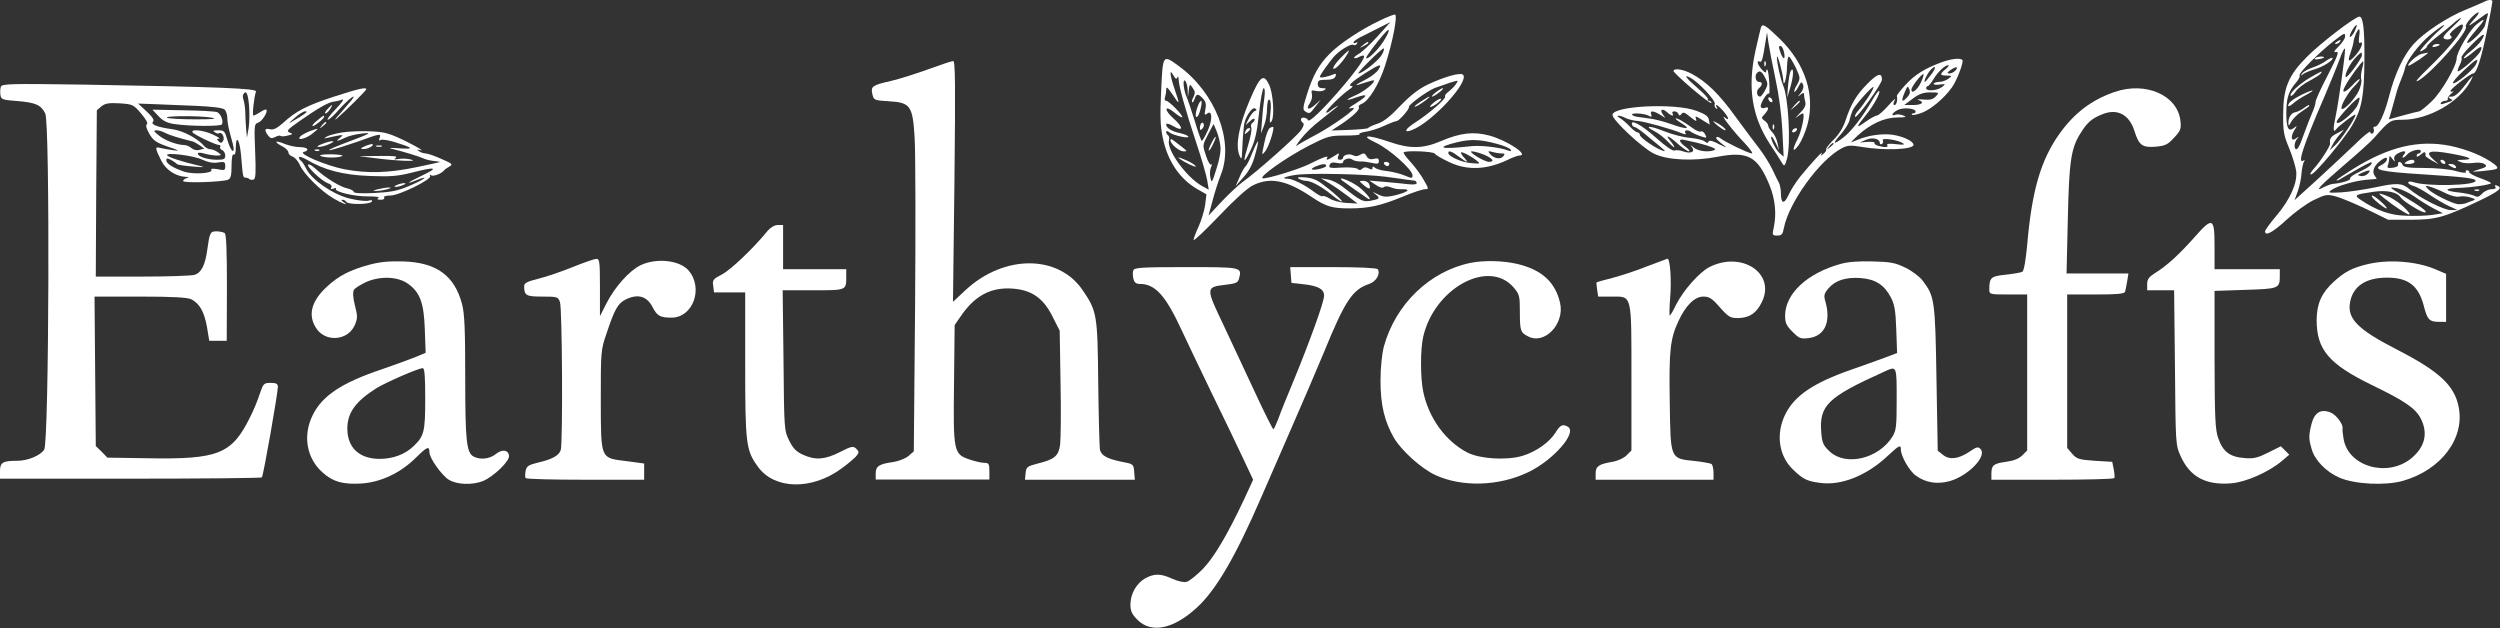 <svg width="780" height="196" viewBox="0 0 780 196" fill="none" xmlns="http://www.w3.org/2000/svg">
<rect x="0" y="0" width="780" height="196" fill="#333333" stroke="none"/>
<path d="M775.005 0.586C774.48 0.848 771.984 1.899 769.488 2.95C763.709 5.249 756.353 10.109 753.069 13.721C749.916 17.202 747.223 22.982 745.45 29.812C744.005 35.526 742.035 39.73 740.918 39.533C740.59 39.401 740.393 39.73 740.59 40.255C740.787 40.781 740.655 41.372 740.261 41.635C739.867 41.832 739.539 41.635 739.539 41.175C739.539 40.715 737.372 42.423 734.81 44.984C732.183 47.48 726.863 52.471 722.988 56.018L715.895 62.455L716.946 59.565C717.471 58.054 717.996 55.558 718.062 54.113C718.193 52.669 718.522 51.026 718.785 50.567C719.179 49.91 719.113 49.779 718.653 50.107C716.683 51.289 718.587 45.51 725.221 30.141C726.994 26.003 729.162 20.683 730.016 18.319C730.869 15.954 731.592 14.641 731.658 15.363C731.658 17.662 729.687 31.586 728.768 36.052C727.848 40.124 727.914 41.7 728.899 40.321C729.621 39.27 734.941 35.264 734.941 35.789C734.941 36.774 730.344 43.736 728.636 45.247L726.863 46.889L727.717 45.247C728.177 44.327 729.162 42.882 729.95 42.029L731.329 40.452L729.227 41.569C727.257 42.554 726.732 43.276 726.994 44.787C727.126 45.51 723.842 50.567 721.937 52.603C721.018 53.654 720.558 54.442 721.018 54.442C722.2 54.442 731.723 43.014 734.088 38.745C736.912 33.819 737.634 29.747 737.7 18.647C737.766 9.124 737.306 5.183 736.124 5.183C734.81 5.183 723.973 13.459 719.77 17.728C713.99 23.507 712.348 27.448 712.348 35.724C712.282 40.781 712.545 42.291 714.187 46.166C715.238 48.728 716.223 51.946 716.42 53.457C716.814 57.135 714.515 62.258 710.181 67.38C708.276 69.614 706.7 71.781 706.7 72.175C706.7 73.817 709.13 72.503 713.399 68.563C715.96 66.198 719.77 63.44 721.937 62.389C725.681 60.616 726.075 60.55 728.965 61.338C730.607 61.798 734.941 63.637 738.554 65.344L745.122 68.563H752.018C760.031 68.563 762.526 67.84 773.232 62.783C779.8 59.63 781.113 58.58 778.946 57.857C778.486 57.66 778.289 57.857 778.552 58.317C778.88 58.777 778.421 59.039 777.37 59.039C776.45 59.039 775.137 59.63 774.414 60.419C773.429 61.469 772.904 61.601 771.984 61.075C771.262 60.747 769.029 60.221 766.927 60.025C762.592 59.565 762.526 58.777 766.664 58.645C771.393 58.514 777.698 57.529 777.173 57.069C776.91 56.806 775.268 56.084 773.56 55.493C771.787 54.836 770.408 54.048 770.408 53.719C770.408 53.391 770.079 53.128 769.685 53.128C769.357 53.128 769.16 53.391 769.357 53.719C769.62 54.048 768.175 53.916 766.336 53.391C764.365 52.8 760.031 52.406 756.418 52.406C751.427 52.406 749.916 52.209 749.588 51.421C749.194 50.304 748.011 50.173 748.208 51.289C748.34 51.815 747.617 52.209 746.501 52.34C744.99 52.537 744.662 52.34 745.056 51.486C745.253 50.895 745.45 49.91 745.45 49.319C745.45 48.465 745.647 48.531 746.435 49.582C747.158 50.501 747.355 50.567 747.026 49.713C746.829 49.056 747.158 48.399 748.011 47.94C749.982 46.823 751.033 47.02 750.047 48.202C749.588 48.728 749.456 49.188 749.719 49.188C749.982 49.188 750.573 48.728 750.967 48.268C751.886 47.02 755.302 46.166 755.302 47.151C755.302 47.546 755.039 47.874 754.645 47.874C754.317 47.874 753.988 48.202 753.988 48.662C753.988 49.056 754.579 48.859 755.302 48.202C756.484 47.151 756.878 47.283 756.747 48.596C756.681 48.794 757.666 49.45 758.783 50.107L760.884 51.224L759.439 49.976C756.287 47.217 757.798 46.692 764.759 47.94C770.539 48.99 772.05 49.713 768.766 49.844C766.336 49.91 766.27 49.976 767.781 50.567C768.634 50.961 770.408 51.026 771.721 50.83C772.969 50.633 774.48 50.764 775.005 51.092C776.187 51.88 775.99 52.077 773.035 52.997C770.868 53.654 770.999 53.654 774.348 53.391C779.668 52.865 779.997 52.669 778.223 51.224C775.071 48.794 769.817 46.626 764.497 45.51C754.645 43.539 745.253 45.772 734.022 52.8C731.263 54.508 729.03 56.018 729.03 56.215C729.03 56.346 729.227 56.346 729.556 56.215C729.819 56.084 732.183 54.705 734.81 53.194C737.503 51.618 739.736 50.501 739.867 50.633C740.393 51.158 739.079 52.209 736.058 53.654C734.35 54.442 733.037 55.361 733.234 55.69C733.562 56.215 730.672 57.135 727.717 57.397C727.126 57.463 726.009 57.923 725.155 58.317C721.806 60.156 723.513 58.251 731.066 51.749C735.467 48.005 739.867 44.065 740.787 42.948C745.516 37.562 745.778 37.365 749.588 37.365C757.732 37.365 767.452 31.783 770.868 25.215C772.05 22.982 771.524 23.376 768.503 27.317C767.124 29.09 765.81 30.141 764.956 30.141C763.774 30.141 763.709 30.272 764.497 30.798C765.482 31.389 765.613 31.323 762.132 32.44C761.607 32.637 761.344 32.44 761.541 32.111C761.738 31.717 762.395 31.454 762.92 31.454C763.446 31.454 763.774 31.192 763.709 30.863C763.577 30.535 764.103 29.747 764.825 29.156C765.548 28.564 765.745 28.236 765.351 28.499C764.891 28.696 764.497 28.696 764.562 28.367C764.562 27.711 770.802 22.916 771.656 22.916C772.707 22.916 774.217 17.99 775.99 9.386C776.91 4.789 777.632 0.783 777.632 0.454C777.632 -0.203 776.319 -0.137 775.005 0.586ZM771.656 6.3C769.488 8.664 770.079 8.401 774.348 5.249C776.253 3.869 776.45 3.804 776.122 4.92C775.925 5.577 775.531 6.956 775.334 7.876C774.94 9.583 769.751 14.444 769.751 13.196C769.751 12.867 770.933 11.225 772.378 9.583C775.596 5.905 775.728 5.183 772.707 7.613C770.605 9.255 766.467 16.283 766.467 18.253C766.467 20.552 761.673 28.827 758.651 31.651C756.878 33.359 755.105 34.738 754.842 34.738C754.579 34.738 752.281 35.329 749.85 35.986L745.319 37.234L745.778 35.789C746.041 35.067 746.567 32.899 747.092 31.126C747.552 29.287 748.208 27.12 748.603 26.2C749.522 23.901 750.244 22.062 750.376 21.209C750.901 18.844 754.711 13.852 758.06 11.028C762.067 7.679 764.431 6.497 760.819 9.649C759.702 10.634 757.798 12.605 756.55 13.984C754.776 16.02 754.645 16.414 755.827 15.757C756.615 15.363 757.272 14.706 757.272 14.378C757.272 14.115 758.848 12.605 760.753 11.16C762.592 9.715 764.759 7.941 765.482 7.285C766.204 6.562 767.255 5.84 767.781 5.577C768.306 5.314 767.19 6.562 765.219 8.401C762.461 10.963 761.87 11.816 762.723 12.145C764.103 12.67 765.613 11.816 764.562 11.094C764.037 10.831 764.562 10.043 766.073 8.861C767.781 7.547 768.437 7.35 768.437 8.073C768.437 9.649 764.103 15.035 758.06 20.88C754.317 24.492 753.134 25.937 754.514 25.149C758.717 22.785 770.211 9.715 769.357 8.336C768.897 7.613 772.247 3.869 773.298 3.869C773.626 3.869 772.904 4.986 771.656 6.3ZM734.613 9.846C734.022 10.963 733.365 11.685 733.168 11.488C732.774 11.094 734.679 7.81 735.27 7.81C735.467 7.81 735.138 8.73 734.613 9.846ZM736.058 11.422C735.861 12.802 735.927 13.59 736.321 13.393C737.569 12.605 736.846 15.035 735.204 16.939C732.905 19.632 732.249 19.501 733.365 16.48C733.825 15.166 734.219 13.721 734.285 13.261C734.285 12.014 735.533 9.124 735.992 9.124C736.255 9.124 736.255 10.175 736.058 11.422ZM731.658 11.488C731.658 12.014 730.738 13.393 729.621 14.509C728.111 16.02 727.98 16.414 728.899 16.217C729.884 15.954 729.424 17.334 726.338 23.31C724.17 27.448 722.463 31.192 722.463 31.783C722.463 32.308 722.068 33.687 721.543 34.87C720.689 36.84 720.032 38.548 717.865 44.393C717.405 45.575 716.814 46.56 716.486 46.56C715.632 46.56 715.763 44.327 716.749 43.276C717.405 42.488 717.34 42.488 716.42 43.145C714.91 44.327 714.515 42.751 715.829 40.649C716.814 39.073 716.814 39.073 715.698 39.927C713.924 41.306 713.268 39.927 713.333 34.738C713.399 30.338 714.121 28.367 716.486 25.609C717.208 24.755 717.668 23.836 717.471 23.507C717.077 22.851 723.448 16.48 728.045 12.867C731.658 10.109 731.658 10.109 731.658 11.488ZM774.151 12.67C773.56 13.59 771.984 15.1 770.736 16.086C769.423 17.071 768.569 17.99 768.7 18.187C768.897 18.319 770.145 17.53 771.459 16.414C774.02 14.181 774.874 14.115 773.757 16.217C773.035 17.596 767.715 22.259 766.861 22.259C766.664 22.259 766.861 21.406 767.387 20.355C767.978 19.304 768.175 18.319 767.978 18.056C767.715 17.793 769.094 16.02 771.065 14.05C774.677 10.372 775.99 9.78 774.151 12.67ZM736.912 17.268C736.912 18.253 732.314 24.492 731.92 24.033C731.329 23.507 733.102 19.961 734.81 18.122C736.78 16.086 736.912 16.02 736.912 17.268ZM772.444 20.158C771.459 21.997 765.876 26.529 765.351 25.937C765.088 25.675 766.598 23.901 768.766 21.931C772.641 18.253 773.692 17.793 772.444 20.158ZM736.977 21.471C736.649 22.588 736.518 24.098 736.715 24.821C736.912 25.478 736.518 27.12 735.927 28.367C734.81 30.798 731.263 34.541 730.607 33.95C730.016 33.359 732.643 28.696 734.547 26.923C735.467 26.003 736.255 25.018 736.255 24.755C736.255 24.427 735.204 25.215 733.956 26.594C731.526 29.156 730.344 29.287 731.723 26.791C732.905 24.492 737.043 18.91 737.306 19.172C737.437 19.304 737.306 20.289 736.977 21.471ZM735.598 32.702C734.613 35.132 729.03 39.664 729.03 38.022C729.03 37.103 735.664 30.009 736.124 30.469C736.321 30.601 736.058 31.651 735.598 32.702ZM744.662 49.976C744.465 50.435 743.742 51.158 742.889 51.552C740.13 52.931 743.02 53.588 755.63 54.376C769.094 55.23 772.378 55.624 772.378 56.412C772.378 57.923 757.009 58.251 752.872 56.806C752.018 56.544 751.361 56.609 751.361 56.938C751.361 57.332 752.083 57.791 752.937 57.988C753.791 58.185 756.09 59.433 757.995 60.747C759.965 62.06 762.723 63.703 764.168 64.359L766.795 65.541H764.628C762.526 65.607 754.908 61.732 751.689 58.974C749.456 57.069 747.814 57.003 741.115 58.448C737.569 59.171 732.708 59.893 730.344 60.025C726.469 60.221 726.206 60.156 727.388 59.302C729.03 58.054 734.876 56.346 738.422 56.084C739.933 55.952 741.312 55.821 741.444 55.821C741.575 55.755 741.312 55.361 740.918 54.836C739.999 53.719 740.59 51.815 742.429 50.37C744.071 48.99 744.99 48.859 744.662 49.976ZM738.751 54.179C738.225 54.77 737.174 55.099 736.518 54.902C735.401 54.705 735.467 54.573 736.912 53.916C739.276 52.865 739.999 52.997 738.751 54.179ZM763.052 60.287C764.628 61.075 766.467 61.535 767.255 61.338C768.109 61.141 769.685 61.272 770.736 61.601C772.312 62.06 772.444 62.258 771.59 62.586C770.933 62.783 769.882 63.177 769.291 63.44C768.634 63.637 767.518 63.768 766.861 63.703C764.891 63.44 758.783 60.353 757.6 59.039C756.484 57.791 756.55 57.791 758.389 58.317C759.439 58.645 761.541 59.499 763.052 60.287ZM753.331 61.338C754.973 62.52 757.6 64.162 759.242 65.016L762.198 66.527L758.914 67.052C757.141 67.315 753.397 67.446 750.704 67.315C745.713 67.183 741.509 65.673 736.583 62.389C734.35 60.878 734.613 60.681 740.655 59.827C744.793 59.236 748.011 59.959 749.062 61.666C749.785 62.783 755.367 66.264 756.484 66.264C757.732 66.264 755.63 64.622 749.719 61.075C745.253 58.317 745.187 58.251 747.749 58.711C749.194 58.974 751.689 60.156 753.331 61.338Z" fill="white"/>
<path d="M758.98 14.312C758.717 14.641 759.177 14.772 759.899 14.575C761.41 14.181 761.607 13.721 760.293 13.721C759.768 13.721 759.177 13.984 758.98 14.312Z" fill="white"/>
<path d="M755.565 16.808C754.185 17.071 750.836 20.092 751.427 20.486C751.558 20.617 753.134 19.698 754.908 18.516C756.615 17.334 757.798 16.414 757.535 16.414C757.206 16.48 756.287 16.677 755.565 16.808Z" fill="white"/>
<path d="M729.03 13.064C728.439 13.459 728.373 13.721 728.833 13.721C729.227 13.721 729.818 13.393 730.015 13.064C730.541 12.276 730.278 12.276 729.03 13.064Z" fill="white"/>
<path d="M722.2 18.253C722.003 18.516 722.594 18.647 723.448 18.45C724.367 18.319 725.09 18.056 725.09 17.925C725.09 17.399 722.528 17.662 722.2 18.253Z" fill="white"/>
<path d="M725.746 18.975C724.893 19.632 723.054 20.552 721.674 21.012C720.295 21.471 718.784 22.259 718.325 22.851C717.668 23.77 717.668 23.77 718.522 23.179C719.047 22.719 720.689 22.062 722.2 21.603C724.958 20.814 728.242 18.647 727.717 18.056C727.52 17.925 726.666 18.319 725.746 18.975Z" fill="white"/>
<path d="M720.82 24.164C717.34 26.2 714.121 29.221 714.712 29.878C714.975 30.075 715.632 29.484 716.289 28.499C716.88 27.579 718.85 26.069 720.558 25.215C722.265 24.295 723.842 23.31 724.104 22.916C724.696 21.997 724.498 22.062 720.82 24.164Z" fill="white"/>
<path d="M718.259 29.484C715.238 30.995 713.924 32.045 713.924 32.965C713.924 33.359 714.581 33.031 715.435 32.308C716.223 31.586 718.062 30.338 719.507 29.615C720.952 28.827 721.871 28.236 721.477 28.236C721.149 28.236 719.704 28.762 718.259 29.484Z" fill="white"/>
<path d="M718.653 33.819C717.799 34.41 716.683 34.935 716.157 35.001C714.909 35.198 713.924 36.643 713.99 38.35C713.99 39.467 714.121 39.401 714.909 37.891C715.435 36.971 716.945 35.526 718.193 34.738C719.441 33.95 720.492 33.162 720.492 33.031C720.492 32.571 720.229 32.702 718.653 33.819Z" fill="white"/>
<path d="M743.808 61.798C746.632 64.097 750.901 66.921 751.624 66.921C752.543 66.921 749.391 63.768 747.092 62.389C746.041 61.666 744.399 60.944 743.48 60.681C741.903 60.156 741.903 60.221 743.808 61.798Z" fill="white"/>
<path d="M741.246 62.717C744.333 65.41 746.041 65.936 743.348 63.374C741.969 62.06 740.524 61.01 740.13 61.01C739.67 61.01 740.196 61.732 741.246 62.717Z" fill="white"/>
<path d="M430.325 6.497C424.742 9.124 417.912 13.655 414.89 16.742C411.541 20.092 409.636 23.507 407.797 29.353C406.484 33.49 406.418 34.213 407.206 34.738C408.585 35.592 408.651 35.592 410.424 33.228L412.066 31.126L410.293 32.702C408.257 34.541 407.272 34.147 408.717 32.111C409.242 31.323 409.505 30.075 409.308 29.353C409.045 28.171 409.176 28.039 410.556 28.367C411.41 28.564 412.592 28.499 413.117 28.171C413.905 27.645 413.774 27.514 412.657 27.514C411.607 27.514 411.147 27.12 411.147 26.2C411.147 25.084 411.607 24.887 413.708 24.887C415.482 24.887 416.401 24.558 416.664 23.836C416.992 22.982 416.795 22.851 415.941 23.245C414.037 24.033 411.804 24.427 411.804 23.967C411.804 23.442 414.102 20.223 416.073 17.793C417.78 15.823 421.458 13.524 422.246 13.984C422.575 14.247 423.1 14.05 423.363 13.655C423.626 13.13 423.56 13.064 423.1 13.327C422.641 13.59 422.312 13.524 422.312 13.196C422.312 12.867 423.691 11.882 425.465 11.094C427.172 10.24 429.734 8.927 431.179 8.204L433.806 6.891L429.668 11.488C427.369 13.984 424.742 16.414 423.823 16.874C422.969 17.399 422.312 17.925 422.509 18.122C422.706 18.253 423.494 18.122 424.217 17.662C425.071 17.268 425.596 17.202 425.596 17.596C425.596 20.092 408.782 39.204 408.126 37.497C407.666 36.577 405.893 36.38 405.893 37.3C405.893 37.694 406.221 38.154 406.549 38.351C406.943 38.613 406.746 39.467 405.893 40.649C404.448 42.685 392.1 53.654 387.831 56.675C386.386 57.726 383.365 60.55 381.132 62.914L377.06 67.249L378.308 62.652C378.964 60.09 380.147 56.412 380.935 54.442C385.072 44.065 379.227 28.959 367.799 20.617C362.742 16.939 362.808 16.874 362.282 28.302C361.888 36.183 362.019 39.401 362.808 43.08C364.318 50.37 368.193 56.018 373.841 59.171L376.403 60.616L376.009 63.965C375.746 65.739 374.827 68.76 373.973 70.664C373.119 72.503 372.397 74.408 372.397 74.868C372.397 75.328 375.943 71.978 380.278 67.446C385.204 62.258 389.21 58.645 390.984 57.791C396.369 55.164 401.426 56.215 409.373 61.535C413.774 64.491 415.679 65.016 421.064 65.016C427.041 65.016 430.653 64.228 437.878 61.272C440.833 60.025 443.855 59.039 444.577 59.039C445.825 59.039 445.825 58.908 444.249 56.215C443.395 54.639 441.556 52.143 440.177 50.633C438.797 49.122 437.747 47.743 437.944 47.546C438.6 46.889 447.204 47.217 447.664 47.94C447.861 48.334 449.897 49.516 452.13 50.567C457.778 53.26 463.887 52.997 470.454 49.844C471.899 49.122 473.541 48.531 474.001 48.531C477.351 48.531 470.257 43.802 464.675 42.291C459.749 40.978 455.677 41.438 449.634 43.999C443.986 46.429 439.914 46.495 433.477 44.262C426.581 41.897 424.085 42.094 429.274 44.524C433.477 46.495 440.702 52.931 440.702 54.705C440.702 55.69 440.505 55.69 438.272 54.77C436.893 54.179 434.463 53.588 432.886 53.391C431.31 53.26 429.602 52.8 429.077 52.406C428.42 51.815 428.223 51.88 428.223 52.406C428.223 52.931 427.895 52.997 427.041 52.537C426.187 52.077 425.53 52.143 425.071 52.603C424.545 53.128 424.085 53.194 423.626 52.734C423.232 52.34 421.13 52.143 418.7 52.274C414.956 52.537 414.496 52.406 414.825 51.486C415.153 50.698 415.744 50.567 417.124 50.83C418.24 51.092 419.028 50.961 419.028 50.633C419.028 49.647 421.064 49.056 421.918 49.779C422.312 50.107 423.363 50.37 424.282 50.37C425.202 50.304 426.91 50.567 428.092 50.83C429.799 51.224 430.194 51.158 430.194 50.238C430.194 49.45 429.799 49.253 428.617 49.582C427.501 49.844 426.844 49.582 426.384 48.728C425.793 47.743 425.465 47.677 424.414 48.268C423.691 48.794 422.838 48.859 422.181 48.465C420.999 47.808 419.028 48.334 419.028 49.253C419.028 49.582 418.568 49.844 418.043 49.844C417.386 49.844 417.255 49.45 417.518 48.728C417.977 47.611 417.912 47.611 416.204 48.728C414.234 49.976 413.511 50.173 414.102 49.188C414.562 48.399 412.46 49.188 408.717 51.092C405.367 52.8 394.99 55.952 393.939 55.624C392.691 55.164 401.426 49.056 408.388 45.444C414.234 42.488 414.825 42.291 419.685 42.291C422.509 42.291 424.545 42.094 424.151 41.897C423.823 41.7 424.677 41.306 426.056 41.109C427.435 40.912 430.062 40.124 431.836 39.27C433.675 38.416 435.448 37.76 435.776 37.76C436.564 37.694 439.783 34.016 439.586 33.359C439.389 32.702 445.234 28.433 447.664 27.448C448.715 27.054 450.817 26.331 452.393 25.806C455.151 24.952 455.151 24.952 454.232 26.266C453.706 27.054 452.656 28.039 451.933 28.63C451.145 29.156 450.685 29.812 450.882 30.141C451.276 30.732 445.759 35.526 441.556 38.219C438.338 40.255 437.747 41.635 440.505 40.584C446.745 38.219 458.567 25.412 456.465 23.31C455.677 22.522 450.554 23.967 445.431 26.397C442.607 27.776 440.045 29.747 436.893 33.031C433.74 36.38 431.704 37.957 429.734 38.613C428.158 39.139 426.91 39.73 426.91 39.927C426.91 40.124 424.348 40.387 421.13 40.518L415.416 40.715L418.371 38.81C422.115 36.315 424.414 34.147 423.954 33.425C423.757 33.096 424.151 32.702 424.742 32.44C426.975 31.717 430.259 26.331 432.164 20.42C434.594 12.867 436.17 4.526 435.185 4.526C434.791 4.526 432.624 5.38 430.325 6.497ZM431.573 12.999C429.734 15.823 426.253 19.107 426.253 17.99C426.253 17.596 429.537 13.13 431.77 10.634C433.872 8.139 433.806 9.518 431.573 12.999ZM431.179 17.005C430.259 18.779 425.071 22.916 423.823 22.916C423.232 22.851 430.916 15.232 431.704 15.101C431.967 15.101 431.77 15.889 431.179 17.005ZM430.062 21.734C429.537 22.588 427.829 23.901 426.319 24.689C422.444 26.66 422.181 27.054 425.596 25.872C427.172 25.346 428.552 24.952 428.617 25.084C429.208 25.609 425.793 28.433 423.166 29.615C419.554 31.192 419.488 31.717 423.1 30.404C426.91 29.09 426.975 29.747 423.232 32.111C420.473 33.819 420.342 34.081 421.984 33.688C424.48 33.096 415.35 39.664 409.505 42.62C407.403 43.736 405.17 44.984 404.645 45.444C404.054 45.904 404.645 44.919 405.893 43.342C407.14 41.7 409.768 39.139 411.804 37.628C417.321 33.293 418.109 32.637 417.058 33.162C416.532 33.425 415.547 34.081 414.956 34.607C414.299 35.132 413.774 35.329 413.774 35.001C413.774 34.279 418.634 29.484 420.999 27.908C421.852 27.317 422.246 26.857 421.787 26.857C420.342 26.857 421.59 25.609 425.793 22.916C430.456 19.961 431.376 19.698 430.062 21.734ZM367.339 24.164C367.536 23.639 367.733 23.967 367.733 24.887C367.865 27.12 369.769 34.081 373.25 44.59C374.892 49.45 376.403 54.77 376.666 56.346L377.125 59.171L374.958 57.989C370.032 55.164 363.99 46.758 364.712 43.802C364.909 43.145 364.778 42.423 364.449 42.226C364.121 42.029 363.858 41.569 363.858 41.175C363.858 40.781 364.252 40.781 364.844 41.306C365.96 42.226 371.214 43.408 370.755 42.554C370.558 42.291 369.441 41.832 368.324 41.569C365.632 41.043 363.858 39.927 363.858 38.876C363.858 38.351 364.647 38.548 366.157 39.401C369.244 41.24 369.244 39.73 366.091 36.906C363.07 34.279 363.333 32.571 366.354 35.067C367.536 36.052 368.653 36.709 368.85 36.577C369.244 36.118 364.712 31.454 363.858 31.454C363.399 31.454 363.267 30.995 363.464 30.404C363.661 29.812 363.858 28.762 363.858 27.973C363.858 26.857 364.252 27.185 365.829 29.484C368.127 32.965 368.193 32.834 366.485 27.842C364.975 23.442 364.778 21.077 366.091 23.507C366.748 24.689 367.077 24.821 367.339 24.164ZM370.558 28.039L370.623 30.469L370.886 28.236C371.149 26.134 371.214 26.069 372.134 27.448C372.922 28.499 372.922 29.09 372.397 30.206C371.937 30.929 371.805 31.717 371.937 31.914C372.134 32.045 372.462 31.586 372.725 30.863C373.25 29.156 373.841 29.156 375.352 30.798C376.206 31.717 376.403 32.637 376.075 34.147C375.746 35.855 375.812 36.052 376.6 35.461C378.242 34.081 378.373 37.365 376.797 40.781C376.009 42.488 375.221 43.933 374.958 43.933C374.761 43.933 373.776 41.175 372.791 37.825C371.74 34.541 370.689 31.323 370.426 30.732C369.375 28.696 368.85 24.624 369.704 25.149C370.098 25.412 370.492 26.726 370.558 28.039ZM380.738 45.378C381 46.889 380.541 49.582 379.555 52.603C378.176 57.003 378.045 57.266 377.651 55.427C377.388 54.31 377.519 52.866 377.848 52.143C378.176 51.421 378.242 51.092 377.914 51.355C377.585 51.618 376.863 50.435 376.272 48.596C375.155 45.312 375.155 45.312 376.863 42.029L378.636 38.679L379.555 40.846C380.015 41.963 380.606 44.065 380.738 45.378ZM467.433 44.984C469.338 45.51 471.046 46.232 471.308 46.692C471.637 47.217 471.374 47.283 470.52 46.955C468.024 45.969 461.851 45.247 458.698 45.641C449.372 46.692 447.533 46.101 454.823 44.327C459.026 43.342 461.982 43.474 467.433 44.984ZM455.151 48.859C457.778 50.83 458.37 50.961 456.925 49.319C456.268 48.662 455.808 47.874 455.808 47.611C455.808 47.086 458.829 48.596 460.734 50.107C461.982 51.092 461.851 51.158 459.026 50.895C456.137 50.698 451.867 48.794 451.867 47.743C451.867 46.823 452.853 47.151 455.151 48.859ZM463.033 48.268C465.726 49.385 466.514 50.501 464.543 50.501C462.967 50.435 457.778 47.217 459.223 47.217C459.88 47.217 461.588 47.677 463.033 48.268ZM468.55 47.874C469.535 47.874 469.601 48.071 469.009 48.794C468.09 49.844 466.054 49.45 464.872 48.005C464.149 47.151 464.215 47.02 465.66 47.414C466.579 47.677 467.827 47.874 468.55 47.874ZM413.774 51.749C413.774 52.34 409.833 53.325 409.308 52.8C408.979 52.471 411.672 51.289 412.986 51.224C413.38 51.158 413.774 51.421 413.774 51.749ZM432.492 55.164C435.382 55.558 438.338 55.952 439.06 56.084C439.783 56.15 440.768 56.281 441.228 56.346C441.622 56.346 442.016 56.741 442.016 57.135C442.016 57.529 440.965 57.66 439.257 57.463C437.681 57.266 434.397 56.938 431.836 56.741L427.238 56.346L429.208 57.66C430.325 58.448 431.376 58.777 431.77 58.383C432.098 58.054 432.952 58.054 433.74 58.383C435.448 58.974 435.645 59.039 437.878 59.039C440.374 59.039 438.994 60.025 435.251 60.944C432.689 61.535 431.77 61.535 429.997 60.681C428.158 59.762 428.026 59.762 429.143 60.616C430.719 61.864 430.522 62.06 427.566 62.652C425.202 63.046 424.545 62.717 418.897 58.251C417.649 57.266 415.613 56.215 414.365 56.018L412.132 55.624L414.759 57.2C416.204 58.054 418.766 59.828 420.473 61.141L423.56 63.505L420.013 63.308C418.109 63.177 415.744 62.586 414.825 61.929C413.84 61.338 412.92 61.01 412.657 61.207C412.46 61.404 411.344 60.878 410.096 59.959C407.14 57.66 403.265 55.755 401.689 55.755C399.456 55.755 401.032 55.033 404.251 54.573C408.585 53.916 426.121 54.31 432.492 55.164Z" fill="white"/>
<path d="M365.172 43.736C365.172 44.918 367.865 47.217 369.244 47.217C370.689 47.217 370.82 47.414 366.026 43.736C365.5 43.342 365.172 43.342 365.172 43.736Z" fill="white"/>
<path d="M367.865 49.385C369.244 50.501 373.053 52.34 373.053 51.946C373.053 51.618 372.002 50.895 370.755 50.304C368.653 49.319 367.077 48.794 367.865 49.385Z" fill="white"/>
<path d="M373.71 33.162C372.856 35.264 372.856 37.168 373.644 36.315C374.367 35.592 375.286 31.454 374.761 31.454C374.498 31.454 374.038 32.242 373.71 33.162Z" fill="white"/>
<path d="M374.827 38.416C374.564 38.679 374.367 39.336 374.367 39.927C374.367 40.65 374.564 40.715 375.089 40.19C375.483 39.796 375.746 39.139 375.549 38.679C375.418 38.285 375.089 38.154 374.827 38.416Z" fill="white"/>
<path d="M377.979 44.656C377.388 45.772 376.994 46.823 377.125 46.955C377.322 47.086 377.914 46.166 378.505 44.919C379.884 42.094 379.358 41.832 377.979 44.656Z" fill="white"/>
<path d="M405.236 55.755C405.761 56.084 406.746 56.412 407.403 56.412C409.045 56.412 412.329 58.186 415.613 60.878C417.124 62.126 418.569 63.046 418.7 62.849C418.897 62.717 417.124 61.01 414.759 59.105C411.278 56.281 410.03 55.624 407.403 55.361C405.17 55.164 404.513 55.296 405.236 55.755Z" fill="white"/>
<path d="M418.7 56.281C419.422 56.872 425.399 61.075 426.713 61.929C428.355 62.914 426.778 60.681 424.348 58.645C422.312 56.872 416.861 54.573 418.7 56.281Z" fill="white"/>
<path d="M425.53 57.791C427.238 59.236 427.829 59.105 427.172 57.463C426.975 56.872 426.122 56.412 425.333 56.412C423.954 56.478 423.954 56.478 425.53 57.791Z" fill="white"/>
<path d="M549.4 8.598C549.269 9.058 548.48 12.342 547.692 15.889C545.196 27.185 546.576 36.183 552.027 44.656C553.866 47.414 555.639 50.238 556.033 50.895C556.69 52.012 556.887 51.88 557.544 49.516C558.792 44.984 558.004 30.404 556.296 26.529C555.508 24.689 554.326 19.304 554.391 17.859C554.457 16.283 556.23 22.785 556.362 24.887C556.427 27.842 557.544 24.296 557.544 20.749C557.61 19.041 557.807 17.662 558.135 17.662C558.398 17.662 559.317 19.172 560.237 21.012C561.747 24.296 561.747 24.427 560.697 26.397C560.04 27.448 559.646 28.499 559.843 28.63C559.974 28.827 560.565 28.105 561.091 27.054C561.944 25.478 562.142 25.346 562.536 26.397C562.864 27.12 562.536 28.105 561.813 29.024C560.762 30.206 560.762 30.338 561.747 29.55C562.667 28.827 562.864 28.827 562.864 29.55C562.864 30.075 563.061 31.126 563.258 31.849C563.521 32.899 562.995 33.885 561.419 35.461C560.237 36.643 559.843 37.103 560.631 36.512C561.353 35.92 562.207 35.395 562.47 35.395C563.258 35.395 562.142 40.781 560.828 43.408C559.055 46.823 559.252 47.874 561.156 45.313C562.01 44.13 563.258 41.306 563.915 38.942C566.411 29.681 563.258 19.895 555.245 12.079C550.779 7.745 549.86 7.219 549.4 8.598ZM553.932 24.558C554.983 29.353 555.836 35.658 556.099 40.649L556.493 48.859L555.114 47.677C553.866 46.495 552.027 42.62 552.749 42.62C552.947 42.62 553.538 43.605 554.063 44.721L555.048 46.889L554.588 44.656C554.391 43.474 553.603 41.897 552.947 41.24C552.29 40.584 551.699 39.664 551.699 39.27C551.699 38.81 551.173 38.088 550.582 37.694C549.466 36.84 549.466 36.774 550.582 35.592C551.961 34.016 552.027 33.162 550.713 33.622C550.188 33.885 549.597 33.753 549.4 33.425C548.94 32.702 551.305 28.696 551.896 29.221C552.093 29.418 552.158 27.908 552.027 25.872C551.896 23.836 551.633 21.997 551.436 21.8C551.239 21.537 551.042 21.8 551.042 22.259C551.042 22.851 550.582 22.654 549.728 21.734C548.415 20.355 547.889 18.581 549.006 19.238C549.663 19.632 549.991 18.45 550.779 13.393L551.305 10.109L551.764 13.393C552.027 15.166 553.012 20.223 553.932 24.558ZM556.559 16.086C557.15 18.45 556.493 18.91 555.639 16.742C554.851 14.575 554.851 14.378 555.574 14.378C555.902 14.378 556.362 15.166 556.559 16.086ZM550.713 24.23C551.633 26.003 551.633 26.397 550.713 28.171C550.122 29.221 549.466 30.141 549.137 30.141C548.086 30.141 547.824 28.302 548.809 27.514C549.991 26.463 549.991 25.543 548.743 25.543C547.758 25.543 547.364 23.507 548.218 22.719C549.006 21.865 549.728 22.259 550.713 24.23Z" fill="white"/>
<path d="M550.451 20.026C550.451 20.749 550.648 20.946 550.845 20.42C551.042 19.961 550.976 19.37 550.779 19.172C550.582 18.91 550.385 19.304 550.451 20.026Z" fill="white"/>
<path d="M551.699 30.732C551.699 31.06 552.027 31.586 552.355 31.783C552.749 31.98 553.012 31.914 553.012 31.52C553.012 31.192 552.749 30.666 552.355 30.469C552.027 30.272 551.699 30.338 551.699 30.732Z" fill="white"/>
<path d="M553.078 39.73C553.078 40.452 553.275 40.65 553.472 40.124C553.669 39.664 553.603 39.073 553.406 38.876C553.209 38.613 553.012 39.008 553.078 39.73Z" fill="white"/>
<path d="M425.202 14.115C424.02 15.035 424.02 15.1 425.465 14.378C426.253 13.984 426.91 13.524 426.91 13.393C426.91 12.867 426.581 12.999 425.202 14.115Z" fill="white"/>
<path d="M418.043 18.319C416.664 19.764 415.744 21.143 416.007 21.406C416.467 21.931 419.028 19.238 420.408 16.808C421.393 15.1 420.867 15.429 418.043 18.319Z" fill="white"/>
<path d="M605.555 19.501C600.498 21.405 597.411 23.31 594.521 26.463C593.01 28.105 591.763 29.681 591.828 29.944C592.091 31.323 591.697 32.768 591.106 32.768C590.646 32.768 590.646 32.242 591.171 31.257C591.565 30.469 590.712 31.192 589.201 32.899C587.625 34.673 586.049 36.052 585.589 36.052C585.129 36.052 583.487 36.971 581.911 38.088C578.955 40.255 578.955 39.861 582.305 35.723C584.669 32.768 586.771 28.893 586.311 28.367C586.114 28.236 585.129 29.484 584.144 31.257C581.254 36.315 577.51 41.109 575.146 42.882C571.928 45.378 571.534 44.984 574.292 41.963C575.54 40.518 576.788 38.548 577.051 37.562C577.248 36.512 577.707 35.132 578.036 34.41C578.89 32.637 584.538 26.397 584.538 27.185C584.538 27.973 581.582 32.505 579.743 34.541C579.021 35.395 578.561 36.249 578.824 36.446C579.349 37.037 587.165 26.2 587.165 24.821C587.165 22.522 585.786 22.916 582.568 26.2C579.087 29.747 577.51 32.44 575.737 37.76C575.08 39.795 573.701 42.029 572.059 43.605C570.68 44.984 569.629 46.363 569.76 46.56C569.957 46.823 569.563 47.48 568.972 47.94C568.053 48.728 567.921 48.728 568.381 47.874C568.972 46.692 565.163 50.83 561.682 55.099C560.368 56.74 558.661 59.368 558.004 60.878C556.625 63.9 555.639 63.571 555.639 60.156C555.639 59.171 555.377 57.857 555.114 57.2C554.786 56.609 553.8 54.639 552.947 52.8C552.093 51.026 550.319 48.202 549.072 46.56C547.758 44.918 544.474 40.452 541.65 36.643C536.527 29.484 532.455 25.478 527.726 22.982C525.099 21.603 522.143 21.143 522.143 22.194C522.143 22.456 524.836 25.018 528.054 27.776C531.338 30.535 533.966 32.505 533.966 32.111C533.966 31.783 533.637 31.454 533.243 31.454C532.915 31.454 532.718 31.257 532.849 30.929C533.046 30.666 531.601 29.156 529.696 27.514C526.15 24.492 525.033 22.982 527.332 24.23C529.893 25.543 535.41 31.454 535.016 32.44C534.819 32.965 535.016 33.556 535.41 33.819C535.87 34.081 535.936 34.016 535.673 33.556C534.819 32.111 536.002 32.768 537.578 34.541C539.417 36.643 539.745 37.956 538.103 36.643C536.396 35.264 540.927 41.175 544.408 44.721C546.05 46.495 547.036 47.874 546.576 47.874C545.591 47.874 538.103 44.262 536.79 43.145C536.264 42.751 535.739 42.62 535.542 42.817C535.213 43.145 535.739 43.736 538.235 45.641C538.957 46.232 538.169 45.904 536.461 45.05C534.425 43.933 533.309 43.67 533.112 44.13C532.915 44.721 532.586 44.721 531.864 44.13C531.338 43.67 529.302 43.211 527.332 43.014C525.362 42.882 521.749 41.963 519.319 40.978C514.59 39.073 512.62 39.139 516.364 41.043C517.546 41.635 519.516 43.211 520.698 44.524C522.8 46.757 522.997 46.166 520.961 43.736C519.254 41.766 520.896 42.488 523.523 44.918C524.968 46.166 526.478 47.217 526.938 47.217C527.332 47.217 526.938 46.56 525.953 45.838C523.851 44.327 523.588 43.276 525.296 43.605C530.879 44.721 535.805 46.232 535.082 46.692C533.637 47.611 529.828 47.283 528.449 46.035C527.332 45.115 527.266 45.115 527.923 45.969C529.04 47.414 527.398 48.071 525.099 47.217C524.179 46.889 523.063 46.757 522.472 46.954C521.881 47.217 519.648 45.641 516.561 42.882C512.16 38.942 508.548 36.971 509.205 38.942C509.336 39.336 509.73 39.664 510.059 39.664C510.453 39.664 512.489 41.109 514.59 42.948C519.91 47.283 520.107 47.48 518.597 46.954C516.232 46.101 511.701 42.948 511.635 42.094C511.635 41.7 511.306 41.306 510.912 41.306C510.518 41.306 509.402 40.452 508.482 39.467C507.497 38.416 506.118 37.234 505.395 36.84C503.688 35.855 505.395 35.855 507.234 36.84C508.023 37.234 509.796 37.694 511.109 37.76C513.277 37.956 521.618 40.255 525.033 41.7C525.953 42.029 526.15 41.963 525.821 41.438C525.296 40.518 526.807 40.387 527.726 41.24C528.12 41.503 529.368 42.094 530.55 42.488C532.521 43.145 532.652 43.145 531.995 41.897C531.601 41.175 531.01 40.781 530.616 41.043C530.288 41.24 529.04 40.715 527.857 39.795C525.362 37.956 522.8 36.512 522.8 37.037C522.8 37.234 523.785 37.956 524.968 38.679C527.726 40.387 526.018 40.387 521.093 38.613C518.991 37.891 516.035 37.103 514.59 36.971C513.145 36.774 511.438 36.512 510.847 36.446C510.19 36.38 509.467 36.117 509.27 35.855C508.548 35.132 512.883 35.329 514.262 36.052C515.313 36.577 515.444 36.577 515.182 35.723C514.656 34.41 515.838 34.475 518.071 35.855C519.779 36.971 519.779 36.971 518.925 35.855C517.677 34.279 518.531 33.622 520.042 34.935C521.355 36.183 522.472 36.446 521.815 35.395C521.618 35.001 521.815 34.738 522.406 34.738C522.932 34.738 523.523 35.132 523.654 35.526C523.917 36.183 524.114 36.183 524.639 35.526C525.099 34.87 525.69 35.067 527.398 36.512C529.105 37.891 529.499 38.022 529.171 37.168C528.777 36.052 528.974 36.117 531.076 37.431L533.44 38.876L533.177 37.431C533.046 36.315 532.061 35.592 529.368 34.607C522.669 32.045 503.097 33.031 503.097 35.855C503.097 37.497 512.489 46.232 516.035 47.94C520.173 49.976 528.317 50.37 535.805 48.925C545.394 47.086 548.415 48.793 552.093 57.791C553.866 62.126 554.326 66.724 553.406 70.993C552.881 73.357 552.947 73.489 554.523 73.489C555.836 73.489 556.231 73.094 556.559 71.19C558.07 63.243 567.79 49.779 574.686 46.232C576.459 45.312 577.379 45.247 580.86 45.838C587.756 47.02 597.017 46.692 597.017 45.181C597.017 44.065 593.733 42.488 590.318 42.029C587.099 41.635 582.83 42.226 579.612 43.605C578.89 43.868 578.036 44.262 577.642 44.393C577.313 44.59 578.167 43.605 579.612 42.291C583.553 38.679 587.822 36.709 591.894 36.643C594.652 36.643 595.046 36.512 593.864 36.052C593.076 35.723 591.96 35.592 591.434 35.789C589.727 36.446 590.383 35.132 592.157 34.279C593.93 33.425 597.674 33.819 597.674 34.804C597.674 35.132 597.345 35.395 596.885 35.395C596.491 35.395 596.294 35.592 596.557 35.789C596.754 36.052 598.199 35.723 599.775 35.132C602.665 33.95 606.54 30.666 608.97 27.317C610.547 25.149 612.78 19.238 612.254 18.713C611.597 17.99 608.511 18.384 605.555 19.501ZM607.066 21.537C605.095 23.179 605.161 23.573 607.394 23.573C609.102 23.639 609.102 23.639 607.919 24.558C607.197 25.084 605.949 25.543 605.161 25.543C604.307 25.543 603.519 25.806 603.322 26.069C603.125 26.397 603.913 26.529 605.095 26.397C607.066 26.134 607.131 26.2 605.949 27.12C604.504 28.302 600.958 28.564 600.958 27.514C600.958 27.12 601.22 26.857 601.483 26.857C601.746 26.857 602.534 25.872 603.256 24.689C604.636 22.391 606.803 20.355 607.854 20.355C608.248 20.355 607.854 20.88 607.066 21.537ZM602.534 23.244C601.614 24.492 600.695 25.543 600.563 25.543C600.104 25.543 601.155 23.244 602.14 22.062C603.979 19.961 604.307 20.946 602.534 23.244ZM610.152 21.931C609.693 22.456 608.839 22.916 608.248 22.916C607.394 22.851 607.394 22.719 608.445 21.931C610.152 20.683 611.203 20.683 610.152 21.931ZM599.316 25.74C598.199 28.105 596.36 29.484 596.36 27.973C596.36 26.988 599.71 22.785 600.104 23.179C600.301 23.31 599.907 24.492 599.316 25.74ZM594.981 30.404C593.339 32.177 593.076 31.586 594.258 28.827C595.112 26.791 595.243 26.66 595.703 27.842C596.097 28.762 595.835 29.55 594.981 30.404ZM603.979 30.075C603.125 30.995 602.14 31.257 600.104 31.06C598.593 30.929 597.871 30.995 598.527 31.192C600.629 31.848 599.644 32.768 596.885 32.768H594.127L596.754 30.798C598.659 29.353 600.038 28.827 602.205 28.827C605.03 28.827 605.095 28.893 603.979 30.075ZM586.508 44.656C586.508 45.05 586.837 45.115 587.165 44.918C587.559 44.656 587.625 44.196 587.428 43.802C586.837 42.882 592.091 43.605 593.667 44.656C594.455 45.181 593.864 45.247 591.565 44.984C589.595 44.721 588.544 44.853 588.807 45.247C589.267 45.969 588.216 46.101 586.049 45.51C585.195 45.247 584.669 44.853 584.866 44.59C584.998 44.327 584.078 44.196 582.699 44.262L580.269 44.459L582.239 43.605C584.275 42.751 586.508 43.276 586.508 44.656ZM572.059 44.853C572.059 44.984 571.534 45.51 570.942 45.969C569.892 46.823 569.826 46.757 570.68 45.707C571.534 44.656 572.059 44.327 572.059 44.853Z" fill="white"/>
<path d="M289.642 21.603C285.832 22.982 280.644 24.624 278.148 25.215C272.106 26.594 271.646 26.923 272.171 29.353C272.631 31.257 272.762 31.323 277.294 31.586C284.059 31.98 284.781 32.965 285.373 43.08C285.635 47.349 285.701 71.058 285.504 95.819L285.11 140.809L283.468 142.254C282.548 143.042 280.381 143.896 278.673 144.159C274.273 144.75 273.222 145.472 273.222 147.705V149.61H290.955H308.688V147.048C308.688 144.75 308.491 144.421 307.178 144.421C306.324 144.421 304.222 143.962 302.515 143.37C297.523 141.663 297.392 141.072 297.654 119.529L297.851 101.402L299.953 98.381C304.288 92.141 309.28 89.58 315.847 90.04C321.824 90.434 325.502 92.995 328.326 98.643L330.625 103.175L330.888 119.463C331.085 128.396 330.953 137.131 330.756 138.773C330.231 142.32 329.049 143.305 323.794 144.618C320.445 145.472 320.182 145.735 319.985 147.64L319.788 149.676H336.93H354.072L353.875 147.245C353.678 144.815 353.612 144.75 350.066 144.093C345.468 143.173 343.564 142.123 343.17 140.284C343.038 139.495 342.776 130.103 342.644 119.463C342.447 98.052 342.25 97.067 337.718 90.434C330.1 79.4 313.286 79.4 301.332 90.434L297.326 94.177L297.786 56.544C298.114 26.134 298.049 18.976 297.392 19.041C296.932 19.041 293.451 20.223 289.642 21.603Z" fill="white"/>
<path d="M558.726 22.128C558.398 22.588 558.069 24.624 557.872 26.726L557.61 30.469L558.595 27.185C559.646 23.704 559.711 20.552 558.726 22.128Z" fill="white"/>
<path d="M389.801 31.52C386.517 39.336 385.401 45.312 386.714 48.531C387.371 49.976 387.437 49.844 387.568 46.889C387.634 45.05 387.765 43.014 387.831 42.291C387.897 41.569 388.028 40.255 388.094 39.336C388.225 37.037 390.589 33.228 391.575 33.819C392.166 34.213 392.166 34.41 391.575 34.607C391.115 34.738 390.261 35.789 389.67 36.906L388.619 39.007L390.064 37.759C390.787 37.037 391.443 36.84 391.443 37.234C391.443 37.628 391.115 38.154 390.721 38.351C390.327 38.613 390.195 39.27 390.392 39.795C390.655 40.321 390.195 42.685 389.473 45.05C387.7 50.895 387.897 51.552 390.13 46.954C391.575 43.933 392.166 41.437 392.823 35.329C393.282 30.995 393.939 27.514 394.267 27.514C394.662 27.514 394.727 28.827 394.465 30.601C394.202 32.374 393.873 35.526 393.742 37.694L393.414 41.635L394.333 39.336C394.859 38.088 395.318 35.592 395.318 33.884C395.384 31.848 395.647 30.863 396.106 31.126C396.501 31.389 396.632 32.965 396.369 35.264C396.041 38.285 396.106 38.745 396.763 37.759C397.683 36.249 397.223 29.09 395.975 26.463C394.202 22.785 393.151 23.639 389.801 31.52Z" fill="white"/>
<path d="M0.263 27.054C0.066 27.645 0 28.762 0.131 29.615C0.328 30.995 0.722 31.192 5.32 31.52C11.1 31.98 12.742 32.702 14.121 35.395C15.632 38.285 15.303 138.05 13.793 140.284C12.61 142.123 8.67 143.765 5.386 143.765C0.854 143.765 0 144.29 0 146.983V149.347H40.655C63.051 149.347 81.507 149.15 81.704 148.953C82.164 148.493 86.695 122.682 86.695 120.711C86.695 119.726 86.17 119.463 84.462 119.463C82.295 119.463 82.164 119.661 81.047 122.879C80.456 124.783 79.077 128.133 77.96 130.3C72.312 141.663 68.109 143.37 46.106 142.976L33.496 142.779L31.723 140.94L29.884 139.167L29.687 115.851L29.49 92.535H43.807C53.856 92.535 58.585 92.798 59.702 93.389C62.263 94.703 63.708 97.264 64.562 101.927L65.284 106.328H67.977H70.736L70.801 89.777C70.801 77.758 70.604 73.029 70.079 72.701C69.619 72.438 68.503 72.175 67.517 72.175C65.613 72.175 65.416 72.569 64.693 77.758C64.036 82.749 62.789 85.179 60.621 85.77C59.636 86.033 52.28 86.296 44.333 86.296H29.884L30.015 60.353L30.212 34.41L31.657 33.162C32.839 32.242 33.956 32.045 37.371 32.242C41.377 32.505 41.64 32.637 44.005 35.395C45.515 37.168 46.238 38.482 45.843 38.745C45.384 39.007 45.647 40.124 46.566 41.7C47.814 43.868 48.668 44.459 52.411 45.772C55.958 46.955 56.286 47.152 54.185 46.889C52.74 46.692 50.901 46.363 50.047 46.166C48.274 45.641 48.339 46.166 50.31 50.107C51.689 52.931 54.71 54.967 57.797 55.164C58.913 55.23 59.111 55.361 58.322 55.558C57.666 55.69 57.14 56.15 57.14 56.478C57.14 57.2 69.159 56.806 71.13 56.084C71.984 55.69 72.246 54.836 72.246 51.683C72.246 49.253 72.509 47.94 72.903 48.202C73.297 48.465 73.56 47.677 73.56 46.298C73.56 41.832 74.742 43.342 75.202 48.334C75.793 55.361 75.793 55.427 76.647 55.427C77.041 55.427 77.566 55.624 77.829 55.887C78.092 56.15 78.683 56.15 79.142 56.018C79.799 55.755 79.865 53.719 79.602 47.152C79.274 39.139 79.34 38.613 80.522 38.285C81.704 37.957 83.74 34.804 83.083 34.213C82.952 34.016 82.032 34.41 81.178 35.001C80.259 35.592 79.34 36.052 79.077 36.052C78.617 36.052 79.274 30.206 79.865 28.565C80.259 27.579 68.437 27.12 25.812 26.397C3.35 26.069 0.657 26.134 0.263 27.054ZM77.698 32.899C77.895 35.198 77.829 38.351 77.566 39.993L77.041 42.948L76.778 39.993C76.647 38.351 76.515 35.986 76.515 34.673C76.45 33.359 76.187 31.783 75.99 31.192C75.727 30.535 75.662 29.747 75.924 29.418C76.778 27.974 77.369 29.09 77.698 32.899ZM61.278 33.031C65.875 33.228 69.422 33.622 70.013 34.147C70.539 34.541 70.933 35.855 70.933 36.971C70.933 38.088 71.392 40.452 71.918 42.226C72.443 43.999 72.903 45.838 72.903 46.363C72.903 48.137 71.787 46.56 70.933 43.605C70.144 40.912 69.948 40.649 68.043 40.649C66.532 40.649 66.269 40.846 66.992 41.24C67.517 41.635 68.109 41.766 68.371 41.569C69.225 41.044 70.21 42.948 69.619 43.933C69.159 44.721 68.831 44.721 68.174 44.065C67.583 43.474 67.583 43.276 68.371 43.276C68.831 43.276 67.977 42.685 66.401 41.963C63.445 40.584 59.373 40.19 60.096 41.306C60.556 42.029 67.32 45.247 68.371 45.247C68.765 45.247 68.897 45.51 68.7 45.838C68.503 46.166 68.765 46.56 69.291 46.823C69.816 47.02 70.276 47.808 70.276 48.531C70.276 49.647 69.882 49.844 67.714 49.844C64.759 49.844 61.738 48.859 61.738 47.94C61.738 47.546 62.526 47.546 63.839 47.94C65.022 48.268 66.729 48.531 67.649 48.531C69.225 48.465 69.225 48.465 68.043 47.546C67.32 47.02 66.269 46.56 65.613 46.56C65.022 46.56 64.168 46.101 63.708 45.575C61.738 43.211 57.14 40.781 53.791 40.321C48.996 39.664 46.894 38.81 47.748 37.957C48.208 37.497 47.617 36.512 45.778 34.804L43.085 32.308L48.339 32.505C51.163 32.637 57.009 32.834 61.278 33.031ZM51.755 41.569C53.265 42.291 55.63 43.014 60.096 44.13C60.49 44.196 61.409 44.787 62.263 45.313L63.774 46.363L62.263 46.758C61.409 47.02 60.358 46.758 59.767 46.232C59.176 45.707 58.125 45.247 57.469 45.247C55.301 45.247 51.361 43.802 49.522 42.226C47.945 40.978 47.814 40.715 48.799 40.649C49.522 40.649 50.835 41.044 51.755 41.569ZM63.183 49.844C64.89 50.633 66.466 50.961 67.977 50.698C70.013 50.37 70.276 50.501 70.276 51.815C70.276 53.128 70.079 53.26 67.912 52.8C66.466 52.537 65.678 52.603 65.941 52.997C66.598 54.114 60.161 54.508 57.337 53.522C53.791 52.275 51.886 51.027 51.886 49.976C51.886 49.319 52.214 49.319 53.397 49.91C54.185 50.37 54.973 50.895 55.17 51.158C55.367 51.421 57.6 51.749 60.096 51.946C63.839 52.275 64.234 52.209 62.066 51.683C56.877 50.501 52.543 49.056 52.149 48.465C51.492 47.414 60.49 48.531 63.183 49.844Z" fill="white"/>
<path d="M49.456 36.249C50.901 37.759 52.149 38.416 54.71 38.745C59.439 39.401 68.831 39.467 69.225 38.81C69.816 37.825 68.897 35.526 67.78 35.001C67.123 34.738 62.395 34.475 57.14 34.41L47.551 34.213L49.456 36.249ZM66.007 36.709C67.912 37.103 66.664 37.234 61.081 37.234C56.943 37.234 52.937 37.037 52.214 36.774C50.507 36.117 62.657 36.052 66.007 36.709Z" fill="white"/>
<path d="M104.232 30.141C95.759 32.899 92.278 34.673 88.338 38.351C86.367 40.058 85.316 40.584 84.265 40.321C82.558 39.927 82.361 40.518 83.609 42.226C84.331 43.211 84.791 43.277 85.842 42.751C86.564 42.357 87.352 42.16 87.549 42.423C87.746 42.62 88.797 42.554 89.782 42.291C91.424 41.897 91.49 41.766 90.374 41.372C89.257 40.912 89.651 40.452 93.198 37.957C98.912 33.95 102.393 31.914 104.035 31.717C104.823 31.651 106.005 31.389 106.727 31.06C107.516 30.798 106.727 31.98 104.757 34.016C102.984 35.855 101.867 37.365 102.261 37.365C102.655 37.365 104.232 35.986 105.742 34.213C108.632 30.995 111.588 28.696 109.749 31.192C109.223 31.849 107.581 33.753 106.136 35.395C104.626 36.971 104.166 37.76 105.02 37.037C107.45 35.001 114.28 28.236 114.28 27.842C114.28 27.12 111.719 27.711 104.232 30.141ZM94.905 35.592C94.183 36.118 92.738 37.037 91.621 37.628C89.717 38.745 89.717 38.745 91.95 36.774C93.198 35.658 94.643 34.738 95.168 34.738C95.956 34.738 95.825 34.935 94.905 35.592Z" fill="white"/>
<path d="M447.927 28.827C447.007 29.55 446.548 30.141 446.81 30.141C447.139 30.141 448.124 29.55 449.043 28.827C449.963 28.105 450.488 27.514 450.16 27.514C449.831 27.514 448.846 28.105 447.927 28.827Z" fill="white"/>
<path d="M659.74 28.696C652.515 31.192 647.195 35.264 642.532 41.766C636.752 49.91 633.928 59.433 632.483 76.444C632.023 81.173 631.498 84.457 630.972 84.785C630.513 85.048 628.214 85.442 625.784 85.705C621.186 86.165 620.661 86.559 620.661 90.368C620.661 91.813 620.858 91.879 626.572 91.879H632.483V116.18V140.546L630.972 142.057C629.922 143.108 628.28 143.764 625.849 144.093C621.974 144.618 621.318 145.144 621.318 147.837V149.676H640.299C650.807 149.676 659.477 149.479 659.674 149.15C659.805 148.887 659.74 147.64 659.477 146.392L659.017 144.093L653.566 143.764C648.64 143.436 647.917 143.173 646.538 141.597L644.962 139.758V115.785V91.879H653.828C660.396 91.879 662.826 91.681 663.023 91.025C663.155 90.631 663.418 89.12 663.68 87.741L664.074 85.311H654.42H644.765L645.159 68.366C645.553 50.304 646.144 46.232 649.165 41.503C651.136 38.285 652.646 36.971 655.733 35.724C660.528 33.688 664.337 35.658 665.979 40.978C667.358 45.312 668.409 46.101 672.481 45.772C675.568 45.51 676.356 45.115 678.327 42.948C680.363 40.781 680.56 40.19 680.297 37.694C679.377 29.681 669.46 25.346 659.74 28.696Z" fill="white"/>
<path d="M443.526 31.52C441.228 32.965 440.505 33.95 442.541 32.834C443.986 31.98 446.35 30.206 445.956 30.141C445.759 30.141 444.643 30.798 443.526 31.52Z" fill="white"/>
<path d="M447.204 32.111C445.168 33.753 446.416 33.819 448.584 32.111C449.503 31.389 449.897 30.798 449.503 30.798C449.043 30.798 448.058 31.389 447.204 32.111Z" fill="white"/>
<path d="M559.843 32.899L558.595 34.41L560.105 33.162C561.485 31.98 561.879 31.454 561.353 31.454C561.222 31.454 560.565 32.111 559.843 32.899Z" fill="white"/>
<path d="M102.13 34.081C101.473 34.804 101.21 35.395 101.539 35.395C101.867 35.395 102.524 34.804 102.984 34.081C103.444 33.359 103.706 32.768 103.575 32.768C103.444 32.768 102.787 33.359 102.13 34.081Z" fill="white"/>
<path d="M98.846 37.694C97.795 38.548 97.204 39.27 97.598 39.336C98.255 39.336 101.145 36.971 101.145 36.38C101.145 35.855 100.882 35.986 98.846 37.694Z" fill="white"/>
<path d="M535.607 38.942C536.724 39.861 537.906 40.649 538.235 40.649C538.957 40.584 536.921 38.876 534.951 37.957C534.228 37.562 534.557 38.022 535.607 38.942Z" fill="white"/>
<path d="M100.422 39.139C99.568 40.19 99.634 40.255 100.685 39.401C101.276 38.942 101.802 38.416 101.802 38.285C101.802 37.76 101.276 38.088 100.422 39.139Z" fill="white"/>
<path d="M396.172 39.927C395.712 40.19 394.924 42.291 394.464 44.59C393.611 48.596 393.611 48.662 394.793 47.151C395.909 45.707 397.683 40.124 397.223 39.599C397.092 39.533 396.632 39.664 396.172 39.927Z" fill="white"/>
<path d="M96.679 40.912C95.562 41.372 94.249 42.029 93.789 42.488C92.212 44.065 95.496 43.342 97.532 41.635C99.7 39.861 99.7 39.861 96.679 40.912Z" fill="white"/>
<path d="M388.553 41.043C388.225 41.963 388.291 42.029 389.145 41.306C390.261 40.387 390.392 39.992 389.539 39.992C389.21 39.992 388.751 40.452 388.553 41.043Z" fill="white"/>
<path d="M559.252 40.649C559.055 40.978 559.12 41.306 559.514 41.306C559.843 41.306 560.368 40.978 560.565 40.649C560.762 40.255 560.697 39.993 560.302 39.993C559.974 39.993 559.449 40.255 559.252 40.649Z" fill="white"/>
<path d="M106.859 41.306C104.757 41.635 102.59 42.226 101.933 42.62C100.948 43.276 100.948 43.276 102.13 43.014C107.187 41.897 107.45 41.897 106.136 42.948C104.494 44.196 105.217 44.196 107.581 43.014C108.566 42.488 110.865 41.897 112.638 41.7C116.514 41.24 115.988 41.503 106.727 44.984C103.509 46.232 101.867 47.02 103.115 46.823C104.363 46.56 108.172 45.378 111.588 44.196C118.615 41.635 119.009 41.569 118.418 43.08C118.155 43.802 118.221 43.999 118.747 43.671C119.141 43.408 121.045 43.736 122.95 44.262C128.992 46.166 129.452 46.56 124.789 46.298C122.425 46.101 121.111 46.101 121.833 46.298C125.314 47.152 130.503 48.728 131.685 49.253C132.408 49.647 133.918 50.041 134.969 50.173C136.086 50.304 137.071 50.435 137.268 50.501C137.465 50.567 134.181 51.289 130.043 52.143C121.242 53.982 114.675 54.179 107.384 52.8C101.736 51.683 92.738 47.874 94.774 47.414C96.744 46.889 95.956 45.904 93.592 45.904C92.278 45.904 90.177 45.444 88.863 44.919C85.907 43.671 85.185 44.13 87.943 45.575C89.06 46.101 89.979 47.02 89.979 47.546C89.979 48.005 90.57 48.662 91.293 48.859C92.016 49.122 93.001 50.238 93.526 51.421C94.643 54.179 100.16 59.63 103.969 61.864C106.727 63.505 109.289 64.425 107.056 62.98C106.465 62.586 106.399 62.323 106.859 62.323C107.253 62.323 107.844 62.586 108.041 62.98C108.566 63.9 115.397 63.834 115.988 62.914C116.251 62.455 115.988 62.323 115.069 62.586C114.346 62.849 111.719 62.586 109.289 61.995C104.1 60.813 97.27 56.15 95.562 52.669C94.971 51.486 94.249 50.37 93.92 50.173C93.526 49.976 93.263 49.45 93.263 49.056C93.263 48.728 94.38 49.056 95.759 49.844C101.145 53.063 106.99 54.573 115.266 54.902C121.833 55.164 124.067 54.967 128.533 53.851C136.02 51.946 137.071 52.209 131.685 54.77C126.825 57.069 126.168 57.791 130.437 56.018C131.882 55.427 132.736 55.296 132.342 55.624C132.014 56.018 129.781 57.135 127.416 58.12C124.001 59.565 121.833 59.959 116.776 60.222C112.77 60.419 110.34 60.287 110.34 59.828C110.34 59.499 109.42 59.039 108.369 58.777C106.202 58.383 101.342 55.361 98.386 52.603C97.401 51.683 96.35 51.092 96.153 51.355C95.562 51.946 100.225 56.346 102.196 57.135C103.246 57.463 103.641 57.989 103.378 58.514C103.049 59.039 103.246 59.105 104.035 58.842C104.626 58.58 105.02 58.645 104.823 58.908C104.232 59.828 110.602 61.338 114.806 61.272C117.236 61.272 118.615 61.469 118.09 61.732C117.499 62.126 117.696 62.323 118.747 62.323C119.6 62.323 120.06 62.061 119.863 61.666C119.6 61.272 120.389 61.01 121.768 61.01C124.526 61.01 134.838 55.953 134.181 54.902C133.984 54.508 134.115 54.442 134.509 54.705C135.232 55.164 137.859 54.114 138.581 53.128C138.778 52.866 139.501 52.34 140.223 51.946C141.406 51.289 141.143 51.092 137.728 49.582C135.626 48.662 133.459 47.874 132.802 47.874C132.211 47.874 131.225 47.546 130.7 47.152C129.912 46.626 130.109 46.56 131.357 46.889C132.276 47.086 130.24 45.904 126.891 44.196C121.505 41.569 120.126 41.175 115.725 40.978C112.967 40.846 108.96 40.978 106.859 41.306Z" fill="white"/>
<path d="M100.488 44.918C98.977 45.51 98.649 45.838 99.503 45.838C100.225 45.838 101.736 45.444 102.787 44.918C105.348 43.802 103.509 43.736 100.488 44.918Z" fill="white"/>
<path d="M390.721 47.677C389.933 49.779 388.948 51.683 388.619 51.88C388.291 52.143 387.437 53.588 386.78 55.164L385.532 58.054L388.028 55.23C389.736 53.325 390.852 51.158 391.575 48.4C392.231 46.166 392.625 44.196 392.494 44.13C392.363 43.999 391.575 45.575 390.721 47.677Z" fill="white"/>
<path d="M113.952 45.575C112.441 46.232 112.31 46.495 113.295 46.495C114.674 46.56 116.711 45.51 116.251 44.984C116.054 44.853 115.069 45.116 113.952 45.575Z" fill="white"/>
<path d="M117.433 45.707C117.827 45.838 118.615 45.838 119.075 45.707C119.469 45.51 119.141 45.378 118.221 45.378C117.302 45.378 116.973 45.51 117.433 45.707Z" fill="white"/>
<path d="M98.386 47.02C98.846 47.217 99.437 47.151 99.634 46.955C99.897 46.758 99.503 46.56 98.78 46.626C98.058 46.626 97.861 46.823 98.386 47.02Z" fill="white"/>
<path d="M99.963 48.597C101.013 49.319 105.808 49.319 106.793 48.662C107.253 48.4 105.677 48.203 103.312 48.137C100.882 48.137 99.437 48.334 99.963 48.597Z" fill="white"/>
<path d="M116.251 49.253C123.016 50.173 130.7 50.501 128.467 49.844C127.416 49.516 125.643 49.385 124.526 49.582C122.95 49.844 122.753 49.779 123.475 49.253C124.198 48.728 122.819 48.596 118.221 48.662L111.982 48.728L116.251 49.253Z" fill="white"/>
<path d="M750.704 50.501C749.916 51.027 750.113 51.158 751.558 51.158C752.543 51.158 753.331 50.83 753.331 50.501C753.331 49.647 752.018 49.647 750.704 50.501Z" fill="white"/>
<path d="M761.541 50.501C761.738 50.83 762.264 51.158 762.592 51.158C762.986 51.158 763.052 50.83 762.855 50.501C762.658 50.107 762.132 49.844 761.804 49.844C761.41 49.844 761.344 50.107 761.541 50.501Z" fill="white"/>
<path d="M431.835 51.158C432.032 51.486 432.492 51.815 432.886 51.815C433.215 51.815 433.477 51.486 433.477 51.158C433.477 50.764 433.018 50.501 432.427 50.501C431.901 50.501 431.638 50.764 431.835 51.158Z" fill="white"/>
<path d="M764.497 51.815C765.81 52.669 766.664 52.669 766.139 51.815C765.942 51.421 765.219 51.158 764.628 51.158C763.643 51.158 763.643 51.289 764.497 51.815Z" fill="white"/>
<path d="M123.804 57.726C122.95 58.054 122.884 58.317 123.475 58.317C124.001 58.317 125.052 58.054 125.774 57.726C126.628 57.397 126.694 57.135 126.103 57.135C125.577 57.135 124.526 57.397 123.804 57.726Z" fill="white"/>
<path d="M117.893 59.039C116.119 59.499 116.119 59.565 117.564 59.565C118.484 59.565 119.929 59.302 120.848 59.039C122.162 58.645 122.228 58.514 121.177 58.514C120.454 58.514 119.009 58.777 117.893 59.039Z" fill="white"/>
<path d="M772.247 59.499C772.707 59.696 773.298 59.63 773.495 59.433C773.757 59.236 773.363 59.039 772.641 59.105C771.918 59.105 771.721 59.302 772.247 59.499Z" fill="white"/>
<path d="M684.566 74.145C680.034 79.268 675.896 83.078 672.284 85.245C670.445 86.427 669.92 87.15 669.92 88.66V90.565H674.123H678.327L678.589 114.669C678.786 138.444 678.786 138.904 680.363 142.319C683.252 148.756 688.178 151.449 696.125 150.792C700.657 150.464 707.947 147.245 712.02 143.764L714.253 141.86L712.939 140.546L711.625 139.233L707.685 141.203C704.401 142.845 703.153 143.173 700.263 142.911C695.731 142.582 693.564 140.94 692.119 136.802C691.134 134.044 691.002 130.629 690.937 112.173V90.762L700.526 90.433C710.969 90.105 711.297 90.039 711.297 86.099V83.997H701.117H690.937V76.772C690.937 67.775 690.346 67.577 684.566 74.145Z" fill="white"/>
<path d="M239.529 71.978C235.194 77.364 227.838 84.326 225.211 85.639C222.453 87.084 222.256 87.347 222.518 89.186L222.781 91.222H227.641H232.502V113.749C232.502 138.642 232.764 140.546 236.508 145.669C241.631 152.762 253.322 152.959 262.517 146.195C264.29 144.947 266.26 143.239 266.983 142.517C268.099 141.203 268.099 141.006 267.18 140.021C266.195 139.101 265.735 139.167 261.991 141.072C257.328 143.436 254.372 143.633 250.497 141.86C248.461 140.94 247.411 139.889 246.228 137.459C244.652 134.307 244.652 133.913 244.455 112.37L244.192 90.565H253.716C264.224 90.565 264.027 90.631 264.027 86.23V83.997H254.175H244.324V77.101V70.205H242.682C241.697 70.205 240.449 70.927 239.529 71.978Z" fill="white"/>
<path d="M178.645 83.34C175.23 84.72 170.435 86.362 168.005 86.953C164.524 87.806 163.539 88.332 163.539 89.251C163.539 92.207 164.13 92.535 169.188 92.535C173.851 92.535 174.113 92.601 174.705 94.243C175.427 96.082 175.624 137.853 174.967 140.349C174.442 142.123 172.34 143.305 167.743 144.356C164.853 145.078 164.262 145.472 163.999 146.917C163.802 147.902 163.802 148.887 163.999 149.15C164.13 149.479 172.537 149.676 182.652 149.676H200.976V147.114V144.618L195.656 143.896C187.183 142.845 187.512 143.567 187.446 124.849C187.446 109.546 187.446 109.218 189.285 103.898C191.715 96.607 192.766 94.703 195.065 93.52C198.874 91.55 201.83 92.338 203.603 95.819C205.048 98.578 205.902 99.103 209.514 99.103C216.213 99.103 219.563 89.908 214.834 84.391C212.076 81.173 204.785 80.385 199.859 82.749C196.378 84.457 191.912 89.383 189.22 94.637L187.183 98.643V89.645C187.183 81.567 187.052 80.713 186.067 80.779C185.41 80.779 182.061 81.961 178.645 83.34Z" fill="white"/>
<path d="M513.933 83.078C510.715 84.391 505.855 85.968 503.162 86.69C500.469 87.347 498.236 88.004 498.105 88.135C498.039 88.201 498.171 89.251 498.302 90.368L498.63 92.535H502.834C509.27 92.535 509.008 91.353 509.008 118.019V140.546L507.497 142.057C506.578 142.976 504.673 143.83 503.031 144.093C498.827 144.815 497.842 145.472 497.842 147.705V149.676H516.232H534.622V147.442C534.622 146.195 534.294 144.947 533.965 144.75C533.571 144.553 531.207 144.093 528.711 143.83C521.027 143.042 521.224 143.37 520.961 125.375C520.698 109.349 521.092 105.671 523.72 100.088C525.953 95.294 528.711 92.535 531.47 92.535C533.243 92.535 534.162 93.061 536.593 95.885C539.351 98.972 539.876 99.234 542.307 99.234C545.853 99.169 548.021 97.724 549.728 94.177C554.063 85.245 543.357 78.217 533.309 83.34C530.156 84.982 525.23 90.565 522.997 94.965C522.078 96.87 521.158 98.446 520.961 98.446C520.83 98.446 520.83 95.951 521.092 92.929C521.552 87.478 521.092 80.713 520.239 80.713C520.042 80.779 517.217 81.83 513.933 83.078Z" fill="white"/>
<path d="M115.134 82.618C109.157 84.26 105.677 86.033 101.999 89.448C97.204 93.849 96.022 98.184 98.518 102.19C101.342 106.919 108.632 106.393 110.734 101.336C111.588 99.3 111.588 98.578 110.734 95.294C110.143 92.995 110.011 91.156 110.405 90.499C110.668 89.908 112.507 88.792 114.346 87.938C118.812 86.033 124.198 86.296 127.285 88.529C131.028 91.156 132.276 94.506 132.539 102.781L132.802 110.071L129.649 111.385C127.876 112.107 123.213 113.815 119.206 115.194C106.662 119.398 100.619 123.404 97.598 129.447C94.38 135.883 95.628 143.042 100.751 147.508C103.903 150.332 107.056 151.186 112.704 150.858C118.878 150.464 125.052 147.508 129.846 142.714C133.261 139.364 133.984 139.036 133.984 141.137C133.984 142.911 137.793 148.296 140.026 149.676C142.588 151.252 147.448 151.383 150.732 150.07C154.082 148.625 159.073 143.83 158.81 142.188C158.548 140.284 156.643 140.086 154.607 141.728C152.702 143.239 149.747 143.502 147.776 142.451C145.543 141.269 145.149 137.525 145.149 117.821C145.149 102.912 144.952 97.855 144.164 94.9C141.8 85.968 136.217 81.895 125.84 81.567C121.505 81.436 118.55 81.698 115.134 82.618ZM132.67 124.389C132.67 134.767 132.342 136.08 128.927 139.298C126.3 141.794 122.556 143.173 118.484 143.173C112.113 143.173 108.369 139.692 108.369 133.716C108.369 128.724 110.996 125.177 117.564 121.04C120.651 119.201 130.372 114.932 131.882 114.866C132.473 114.866 132.67 117.23 132.67 124.389Z" fill="white"/>
<path d="M458.764 82.027C446.022 84.654 435.382 94.965 431.77 108.101C431.179 110.4 430.719 114.603 430.719 118.807C430.719 126.36 431.967 131.548 434.988 136.737C437.353 140.678 443.526 146.26 447.861 148.231C456.137 152.04 467.63 151.712 476.694 147.377C484.51 143.699 492.128 135.029 489.238 133.19C487.662 132.205 486.808 132.533 485.363 134.898C483.459 137.985 479.19 141.006 474.921 142.254C469.929 143.699 461.719 143.173 457.844 141.203C451.014 137.656 445.759 130.432 444.052 122.222C443.132 117.887 443.132 108.955 444.052 105.014C447.533 89.974 464.346 80.713 472.162 89.58C474.067 91.813 474.198 92.207 474.198 97.33C474.198 103.175 474.395 103.766 476.76 104.948C481.882 107.707 488.253 101.008 486.743 94.506C485.232 88.004 481.094 84.194 473.41 82.355C468.944 81.304 462.967 81.173 458.764 82.027Z" fill="white"/>
<path d="M574.226 82.355C563.783 85.245 556.953 91.681 556.953 98.512C556.953 100.745 557.347 101.599 559.252 103.504C561.353 105.605 561.813 105.802 564.375 105.474C569.366 104.817 571.336 100.417 569.497 93.98C568.972 92.207 569.103 91.616 570.483 89.974C572.584 87.478 575.868 86.427 580.531 86.756C585.063 87.084 587.887 88.857 589.923 92.732C591.106 94.965 591.434 96.936 591.631 102.781L591.894 110.137L588.084 111.582C585.917 112.37 581.254 114.078 577.642 115.326C565.885 119.398 559.974 123.404 557.084 129.118C553.997 135.226 554.917 142.188 559.383 146.457C562.536 149.544 563.849 150.135 567.855 150.661C574.489 151.58 582.436 148.362 588.873 142.32C592.551 138.904 593.076 138.576 593.076 140.284C593.076 142.32 595.769 147.048 597.805 148.428C600.892 150.661 604.504 151.186 608.445 150.07C614.224 148.362 620.07 142.254 617.902 140.086C617.18 139.298 616.655 139.43 614.553 140.875C611.072 143.239 608.248 143.567 606.212 141.925L604.57 140.612L604.176 118.019C603.782 93.652 603.585 92.47 599.907 87.609C598.987 86.362 596.557 84.522 594.521 83.537C591.303 81.961 589.858 81.698 584.209 81.567C579.94 81.436 576.459 81.698 574.226 82.355ZM591.762 124.455C591.762 132.993 591.631 134.307 590.449 136.211C586.18 143.108 576 145.538 570.942 140.94C568.906 139.036 568.512 138.247 568.25 135.095C567.527 126.491 570.089 123.995 587.822 115.982C591.828 114.143 591.762 113.946 591.762 124.455Z" fill="white"/>
<path d="M738.685 82.421C733.956 83.537 731.592 84.785 728.308 87.741C724.367 91.287 722.856 94.637 722.791 99.76C722.791 109.086 726.534 113.552 739.999 120.12C750.441 125.177 753.66 127.41 755.302 130.629C757.6 135.161 756.615 139.43 752.346 142.976C744.924 149.084 732.643 145.603 731.198 136.934C730.935 135.423 730.804 133.978 730.869 133.716C731.198 132.533 728.965 129.447 727.191 128.724C724.17 127.476 722.134 128.658 721.215 132.205C720.295 135.817 720.295 136.868 721.215 140.021C722.134 143.502 725.746 147.245 729.884 149.019C734.679 151.12 744.333 151.58 749.785 150.004C761.804 146.523 769.16 136.605 767.058 126.754C765.679 120.12 760.884 115.72 747.486 108.889C735.532 102.715 732.248 99.366 733.234 94.243C734.153 89.251 738.16 86.624 744.793 86.624C751.361 86.624 754.579 89.12 756.221 95.425C757.338 99.76 757.929 100.417 761.081 100.417H763.183V92.929V85.442L759.965 84.063C753.988 81.501 745.253 80.844 738.685 82.421Z" fill="white"/>
<path d="M353.613 84.326C353.35 84.851 353.416 86.033 353.613 86.953C353.941 88.201 354.466 88.595 355.714 88.595C360.443 88.595 363.727 92.273 368.719 103.11C369.967 105.802 374.039 114.341 377.782 122.091C381.592 129.841 386.058 139.233 387.831 142.976L390.984 149.676L388.159 155.784C382.84 167.08 378.767 173.911 375.221 177.589C373.25 179.559 371.017 181.333 370.229 181.53C369.375 181.792 367.471 181.333 365.829 180.61C362.151 178.902 360.18 178.902 357.356 180.413C354.598 181.924 352.693 185.273 352.693 188.623C352.693 190.659 353.153 191.644 354.926 193.417C359.195 197.686 366.092 196.307 373.382 189.608C379.424 184.091 385.467 173.714 393.611 154.93C395.581 150.398 399.916 140.481 403.2 132.928C406.549 125.309 410.884 115.129 412.92 110.268C419.619 93.849 421.918 90.368 427.172 88.595C429.34 87.872 430.785 85.442 429.865 83.997C429.603 83.603 423.823 83.34 416.007 83.34H402.543L402.74 85.77L402.937 88.266L406.549 88.66C411.278 89.186 413.117 90.171 413.117 92.273C413.117 94.177 408.651 106.525 403.594 118.807C401.558 123.667 399.39 129.053 398.799 130.76C398.143 132.468 397.486 133.913 397.289 133.913C397.092 133.913 394.596 128.987 391.772 122.879C388.948 116.836 384.481 107.247 381.789 101.533C376.14 89.711 376.14 89.58 382.314 88.857C385.664 88.463 386.255 88.201 386.583 86.887C387.503 83.34 387.568 83.34 370.098 83.34C356.371 83.34 353.941 83.472 353.613 84.326Z" fill="white"/>
</svg>
